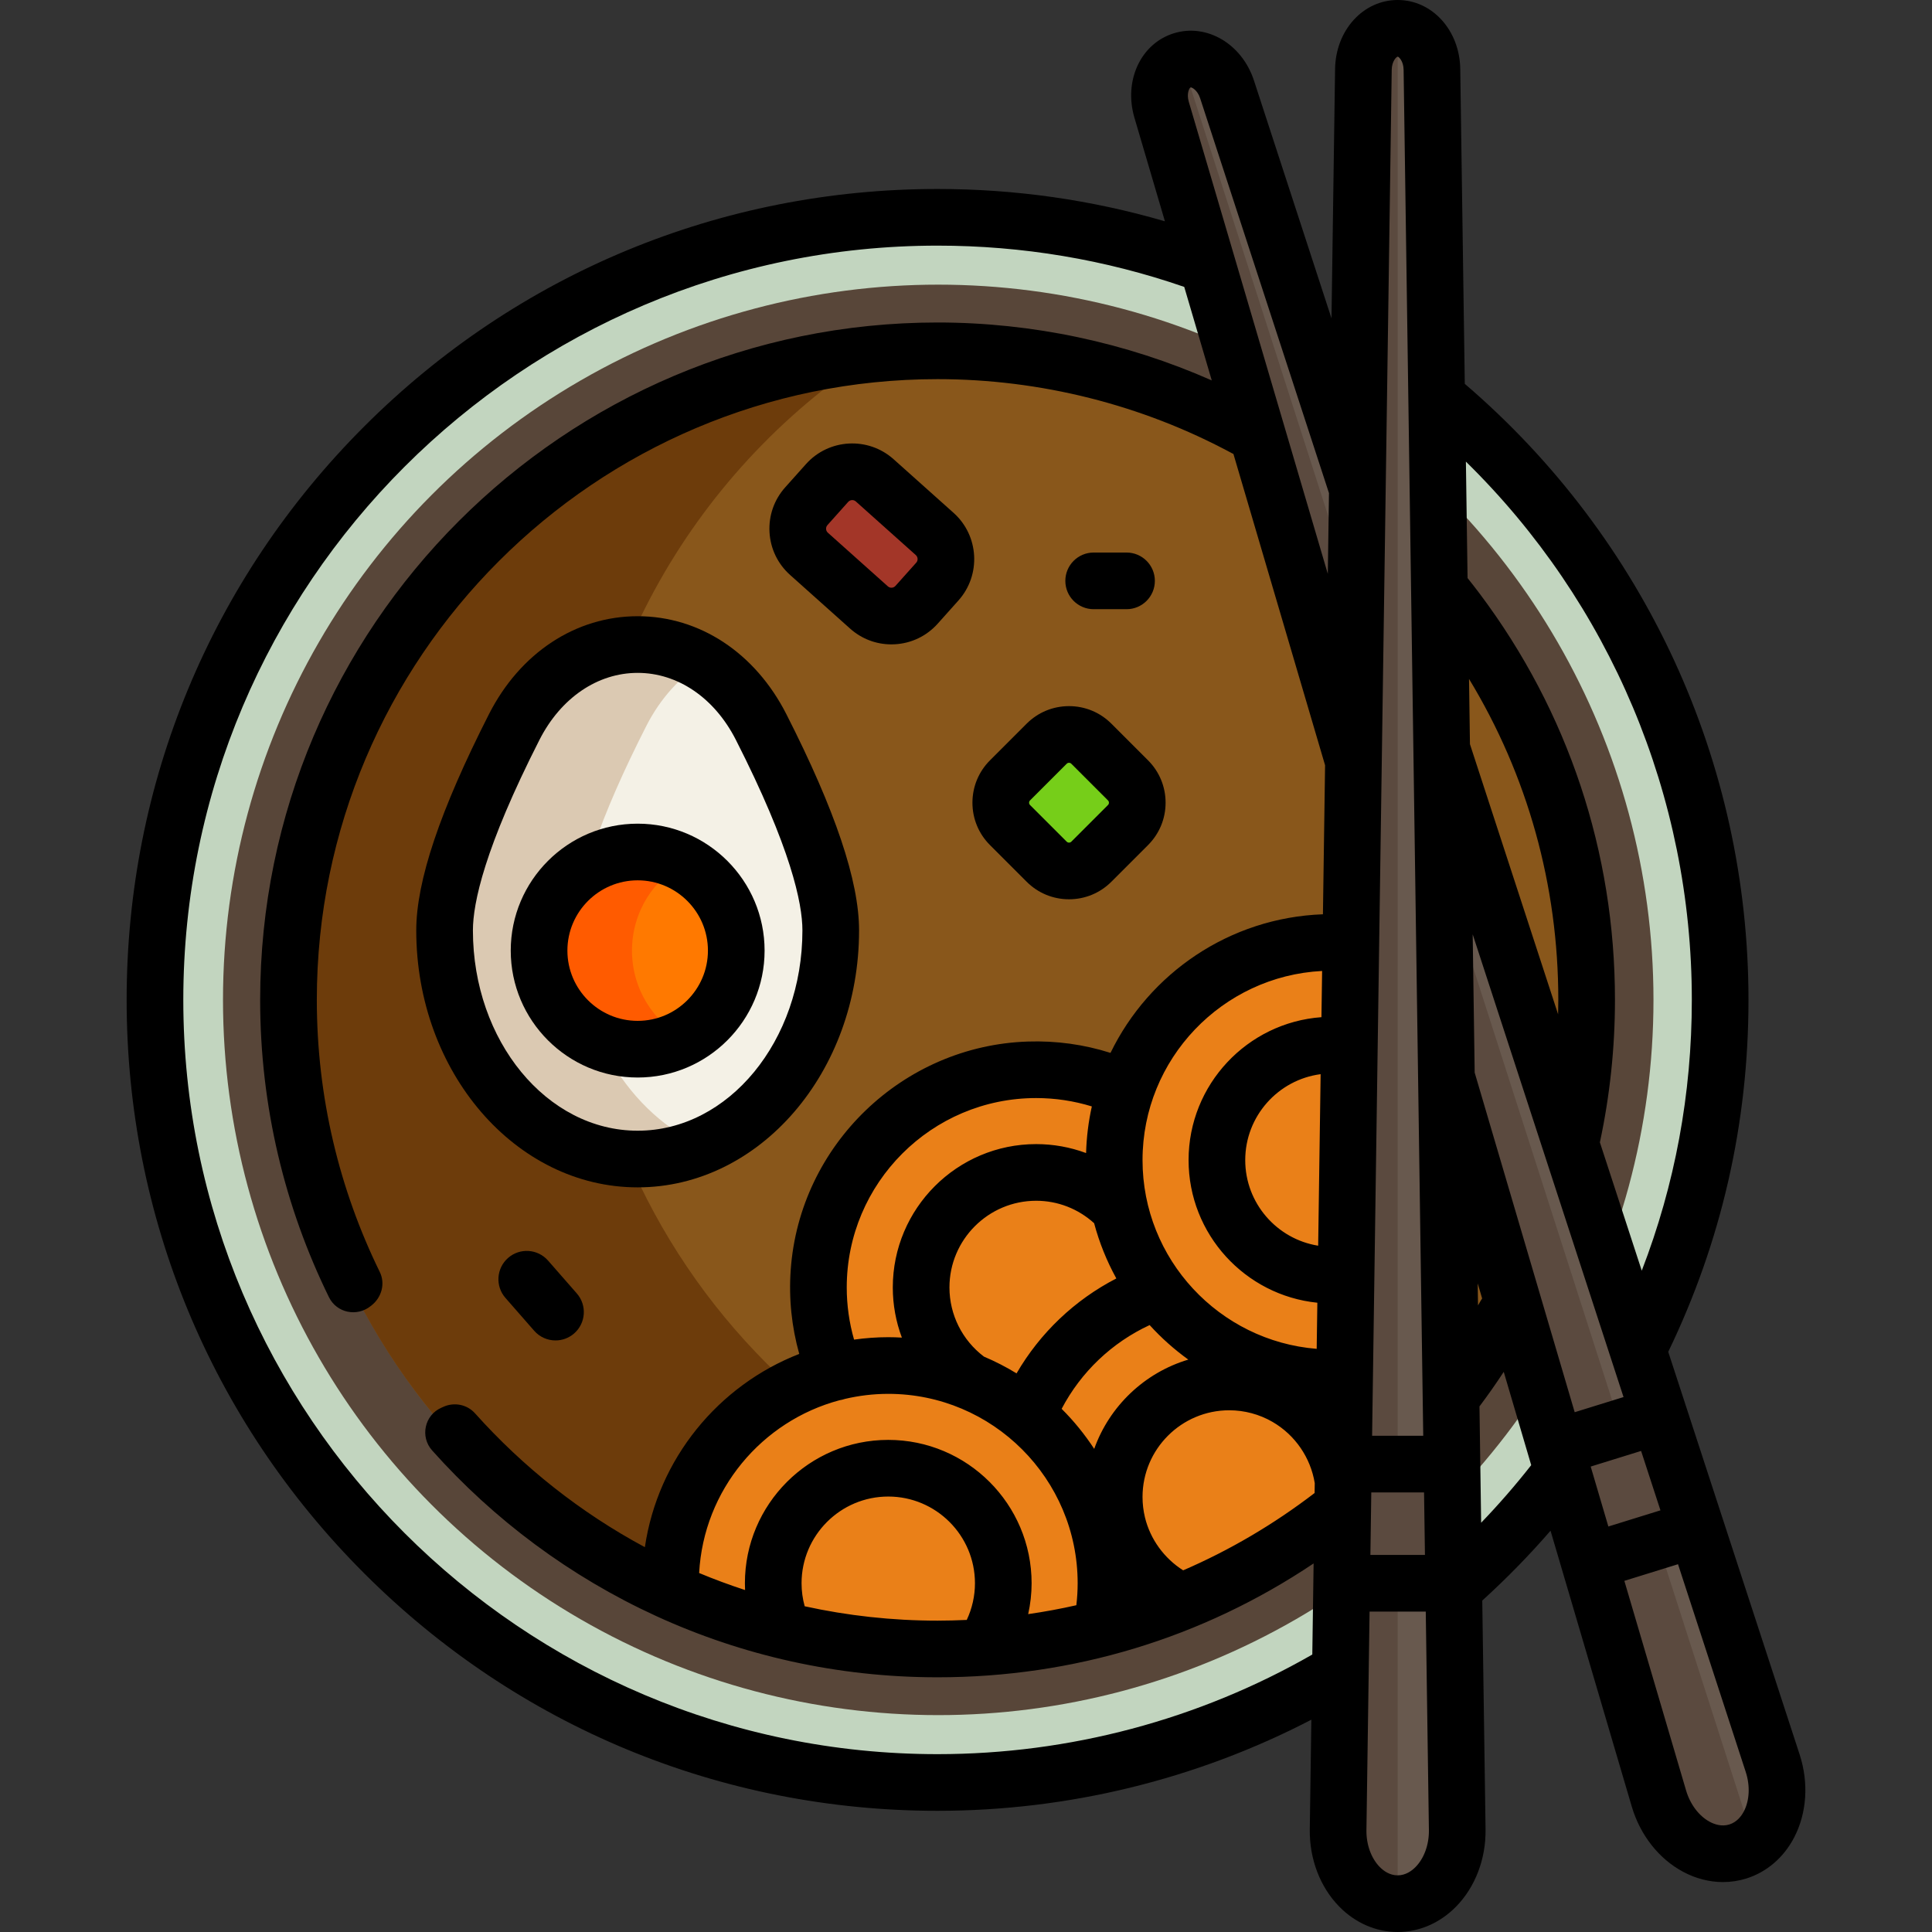 <?xml version="1.0" encoding="iso-8859-1"?>
<!-- Generator: Adobe Illustrator 19.0.0, SVG Export Plug-In . SVG Version: 6.00 Build 0)  -->
<svg version="1.1" id="Capa_1" xmlns="http://www.w3.org/2000/svg" xmlns:xlink="http://www.w3.org/1999/xlink" x="0px" y="0px"
	 viewBox="0 0 511.999 511.999" style="enable-background:new 0 0 511.999 511.999;" xml:space="preserve">
<rect x="0" y="0" width="511.999" height="511.999" fill="#333333" stroke="none"/>
<circle style="fill:#C2D5BF;" cx="248.642" cy="264.979" r="206.642"/>
<circle style="fill:#584639;" cx="248.642" cy="264.979" r="189.545"/>
<circle style="fill:#89571B;" cx="248.642" cy="264.979" r="173.089"/>
<path style="fill:#6D3C0B;" d="M325.608,412.075c-95.596,0-173.092-77.496-173.092-173.092c0-61.634,32.219-115.736,80.729-146.404
	c-88.38,7.794-157.692,81.997-157.692,172.402c0,95.596,77.496,173.092,173.092,173.092c33.962,0,65.634-9.79,92.364-26.688
	C335.934,411.833,330.8,412.075,325.608,412.075z"/>
<path style="fill:#A33628;" d="M236.23,163.758c-2.32,0-4.551-0.855-6.285-2.406l-15.891-14.208
	c-1.884-1.687-2.995-4.001-3.132-6.518c-0.141-2.503,0.707-4.925,2.387-6.805l5.503-6.155c1.789-2,4.353-3.146,7.036-3.146
	c2.326,0,4.561,0.855,6.293,2.405l15.891,14.206c3.877,3.466,4.212,9.441,0.751,13.319l-5.509,6.161
	c-1.687,1.884-4,2.995-6.518,3.132l-0.217,0.012L236.23,163.758z"/>
<path style="fill:#76CE19;" d="M283.3,231.31c-2.375,0-4.607-0.926-6.282-2.607l-9.705-9.705c-1.676-1.676-2.599-3.904-2.599-6.274
	c0-2.37,0.923-4.598,2.6-6.275l9.712-9.713c1.677-1.676,3.904-2.599,6.275-2.599c2.374,0,4.607,0.926,6.282,2.607l9.704,9.704
	c1.68,1.684,2.6,3.91,2.6,6.275c0,2.37-0.923,4.598-2.599,6.274l-9.714,9.714C287.899,230.388,285.67,231.31,283.3,231.31z"/>
<g>
	<path style="fill:#EA8018;" d="M310.599,345.892l-3.955-4.475l-5.343,2.538c-11.517,5.469-21.123,14.842-27.045,26.393
		l-2.753,5.369l4.195,4.277c10.898,11.11,16.9,25.875,16.9,41.577c0,0.253-0.01,0.507-0.019,0.762l-0.248,10.178
		c23.695-6.162,45.412-17.22,64.016-32.026l0.488-34.885l-7.598-0.505C334.391,364.106,320.669,357.287,310.599,345.892z"/>
	<path style="fill:#EA8018;" d="M309.268,422.921c-6.789-4.296-11.755-11.19-13.626-18.914c-0.575-2.38-0.866-4.833-0.866-7.295
		c0-17.084,13.9-30.983,30.983-30.983c5.43,0,10.777,1.431,15.461,4.139c8.087,4.676,13.593,12.648,15.107,21.875l0.115,0.702
		l-0.105,7.213l-3.079,2.359c-11.324,8.678-23.616,15.909-36.532,21.488l-3.884,1.678L309.268,422.921z"/>
	<path style="fill:#EA8018;" d="M265.21,370.783c-8.965-5.5-19.273-8.408-29.812-8.408c-2.586,0-5.261,0.19-7.954,0.567
		l-6.891,0.963l-1.915-6.69c-1.491-5.212-2.248-10.603-2.248-16.026c0-32.092,26.109-58.201,58.201-58.201
		c5.814,0,11.571,0.865,17.116,2.572l7.072,2.177l-1.613,7.222c-0.922,4.127-1.389,8.326-1.389,12.481
		c0,9.59,2.446,19.098,7.077,27.495l3.973,7.206l-7.311,3.776c-9.692,5.005-17.712,12.635-23.195,22.065l-4.121,7.09L265.21,370.783
		z"/>
	<path style="fill:#EA8018;" d="M265.209,370.783c-2.386-1.464-4.937-2.775-7.58-3.897l-0.915-0.387l-0.792-0.6
		c-7.712-5.835-12.315-15.073-12.315-24.71c0-17.085,13.9-30.984,30.983-30.984c7.655,0,15.02,2.847,20.735,8.016l1.757,1.589
		l0.61,2.288c1.189,4.464,2.926,8.784,5.161,12.836l3.974,7.206l-7.312,3.776c-9.692,5.005-17.712,12.635-23.194,22.065
		l-4.122,7.091L265.209,370.783z"/>
	<path style="fill:#EA8018;" d="M348.295,365.439c-30.011-2.404-53.52-27.881-53.52-57.999c0-31.004,24.242-56.535,55.188-58.123
		l8.54-0.438l-1.686,117.243L348.295,365.439z"/>
	<path style="fill:#EA8018;" d="M348.061,338.031c-15.106-2.42-26.068-15.286-26.068-30.591c0-15.5,11.585-28.704,26.949-30.715
		l9.179-1.201l-0.919,63.971L348.061,338.031z"/>
	<path style="fill:#EA8018;" d="M235.398,361.374c-4.455,0-8.939,0.54-13.327,1.603l-0.42,0.102l-0.356,0.129l-0.411,0.061
		l-0.454,0.125c-24.453,6.712-41.791,28.697-43.143,54.707l-0.234,4.512c21.82,9.927,46.061,15.46,71.596,15.46
		c15.239,0,30.015-1.977,44.093-5.676l0.46-4.119c0.265-2.373,0.399-4.709,0.399-6.942
		C293.599,388.274,267.489,361.374,235.398,361.374z"/>
	<path style="fill:#EA8018;" d="M248.462,437.494c-12.406,0-24.83-1.344-36.927-3.996l-4.719-1.034l-1.286-4.656
		c-0.741-2.683-1.116-5.452-1.116-8.234c0-17.085,13.9-30.984,30.984-30.984c17.084,0,30.983,13.9,30.983,30.984
		c0,4.49-1.014,9.027-2.931,13.118l-2.052,4.38l-4.833,0.222C253.638,437.429,250.987,437.494,248.462,437.494z"/>
</g>
<path style="fill:#F4F1E6;" d="M168.988,307.656c-28.49,0-51.668-27.406-51.668-61.093c0-11.772,6.227-29.983,18.507-54.127
	c7.048-13.856,19.444-22.128,33.161-22.128c13.717,0,26.115,8.272,33.161,22.128c12.281,24.145,18.507,42.355,18.507,54.127
	C220.657,280.252,197.478,307.656,168.988,307.656z"/>
<path style="fill:#DBC9B2;" d="M152.745,246.565c0-11.772,6.227-29.983,18.507-54.127c3.801-7.473,9.167-13.303,15.448-17.106
	c-5.364-3.248-11.394-5.022-17.713-5.022c-13.717,0-26.113,8.272-33.161,22.128c-12.281,24.144-18.507,42.354-18.507,54.127
	c0,33.687,23.179,61.093,51.668,61.093c6.22,0,12.186-1.307,17.713-3.7C166.908,295.391,152.745,272.898,152.745,246.565z"/>
<path style="fill:#FF7900;" d="M168.988,278.546c-14.682,0-26.629-11.946-26.629-26.629c0-14.683,11.946-26.629,26.629-26.629
	s26.629,11.946,26.629,26.629C195.617,266.6,183.672,278.546,168.988,278.546z"/>
<path style="fill:#FF5B00;" d="M167.481,251.917c0-10.144,5.703-18.978,14.068-23.473c-3.745-2.012-8.021-3.156-12.56-3.156
	c-14.682,0-26.629,11.946-26.629,26.629c0,14.683,11.946,26.629,26.629,26.629c4.539,0,8.817-1.144,12.56-3.156
	C173.182,270.896,167.481,262.061,167.481,251.917z"/>
<path style="fill:#68594E;" d="M462.306,489.94c-3.642,1.146-7.669,0.703-11.343-1.247c-4.776-2.532-8.503-7.286-10.224-13.038
	l-133.662-447c-1.829-6.114,0.686-12.145,5.724-13.73s10.553,1.919,12.556,7.978l146.447,442.974
	c1.884,5.7,1.552,11.729-0.915,16.545C468.993,486.127,465.944,488.795,462.306,489.94z"/>
<g>
	<path style="fill:#5B4A3F;" d="M450.963,488.693c3.674,1.95,7.703,2.393,11.343,1.247c0.942-0.296,1.842-0.699,2.695-1.191
		L312.864,14.911c-0.021,0.006-0.042,0.009-0.063,0.016c-5.038,1.586-7.552,7.616-5.724,13.73l133.662,447
		C442.458,481.408,446.187,486.161,450.963,488.693z"/>
	<polygon style="fill:#5B4A3F;" points="413.018,382.951 422.415,414.377 451.992,405.949 441.688,374.782 	"/>
</g>
<path style="fill:#68594E;" d="M370.395,504.993c-3.817,0-7.527-1.632-10.446-4.594c-3.795-3.85-5.924-9.502-5.838-15.506
	l6.702-466.507c0.092-6.381,4.301-11.379,9.582-11.379s9.49,4.999,9.581,11.379l6.703,466.506c0.086,6.002-2.042,11.654-5.84,15.508
	C377.919,503.363,374.211,504.993,370.395,504.993z"/>
<g>
	<path style="fill:#5B4A3F;" d="M370.395,7.007c-5.281,0-9.49,4.998-9.581,11.379l-6.702,466.507
		c-0.086,6.004,2.043,11.656,5.838,15.506c2.919,2.963,6.628,4.594,10.446,4.594l0,0L370.395,7.007L370.395,7.007z"/>
	<polygon style="fill:#5B4A3F;" points="355.043,420.076 355.51,387.503 385.279,387.503 385.749,420.076 	"/>
</g>
<path d="M476.921,464.957L442.1,358.247c14.098-29.194,21.265-60.55,21.265-93.265c0-62.973-27.38-122.322-75.183-163.262
	l-1.199-83.433C386.837,8.032,379.551,0,370.395,0c-9.154,0-16.44,8.031-16.587,18.285l-0.949,66.088l-20.535-62.997
	c-3.179-9.751-12.521-15.26-21.26-12.55c-8.743,2.712-13.324,12.541-10.427,22.378l8.079,27.442
	c-19.491-5.687-39.696-8.565-60.253-8.565c-57.402,0-111.369,22.354-151.958,62.943S33.561,207.58,33.561,264.982
	S55.914,376.351,96.503,416.94s94.556,62.943,151.958,62.943c34.582,0,68.606-8.321,99.061-24.149l-0.417,29.055
	c-0.113,7.866,2.75,15.348,7.856,20.528c4.246,4.308,9.729,6.681,15.434,6.681c5.706,0,11.187-2.372,15.433-6.68
	c5.107-5.18,7.971-12.662,7.858-20.529l-0.871-60.627c6.385-5.795,12.436-11.982,18.092-18.506l21.526,73.097
	c2.222,7.546,7.173,13.845,13.584,17.28c3.382,1.812,7.007,2.733,10.597,2.733c2.07,0,4.129-0.306,6.122-0.924
	c5.45-1.691,9.983-5.58,12.762-10.953C478.841,480.43,479.358,472.436,476.921,464.957z M348.386,395.661
	c-10.878,8.336-22.554,15.187-34.837,20.493c-5.021-3.177-8.722-8.241-10.125-14.032c-0.425-1.76-0.642-3.579-0.642-5.409
	c0-12.668,10.307-22.975,22.975-22.975c4.025,0,7.986,1.06,11.453,3.065c6.028,3.485,10.108,9.505,11.212,16.239L348.386,395.661z
	 M235.398,381.585c-20.948,0-37.991,17.043-37.991,37.991c0,0.603,0.017,1.202,0.044,1.801c-4.129-1.35-8.192-2.852-12.171-4.513
	c1.178-22.015,16.609-40.301,37.208-45.789c0.474-0.068,0.948-0.183,1.415-0.347c3.694-0.869,7.538-1.343,11.493-1.343
	c27.676,0,50.194,22.517,50.194,50.193c0,1.949-0.125,3.894-0.347,5.822c-4.208,0.955-8.466,1.737-12.764,2.359
	c0.591-2.676,0.908-5.416,0.908-8.181C273.388,398.627,256.346,381.585,235.398,381.585z M258.374,419.576
	c0,3.373-0.755,6.692-2.174,9.72c-2.568,0.117-5.146,0.191-7.738,0.191c-12.085,0-23.863-1.322-35.212-3.81
	c-0.546-1.975-0.828-4.017-0.828-6.102c0-12.669,10.307-22.976,22.976-22.976C248.066,396.599,258.374,406.906,258.374,419.576z
	 M287.821,305.571c-4.18-1.553-8.642-2.372-13.231-2.372c-20.948,0-37.99,17.043-37.99,37.991c0,4.609,0.837,9.098,2.407,13.287
	c-1.196-0.066-2.397-0.109-3.61-0.109c-3.076,0-6.098,0.229-9.062,0.644c-1.278-4.466-1.939-9.092-1.939-13.822
	c0-27.676,22.517-50.193,50.193-50.193c5.07,0,10.009,0.755,14.759,2.217C288.458,297.208,287.944,301.341,287.821,305.571z
	 M289.954,324.161c1.374,5.157,3.363,10.065,5.886,14.64c-11.03,5.696-20.202,14.418-26.443,25.157
	c-2.753-1.689-5.643-3.172-8.644-4.444c-5.745-4.347-9.139-11.101-9.139-18.324c0-12.669,10.307-22.976,22.975-22.976
	C280.32,318.214,285.72,320.332,289.954,324.161z M281.345,373.354c5.133-9.763,13.321-17.565,23.321-22.196
	c3.08,3.399,6.523,6.459,10.25,9.15c-11.599,3.461-20.889,12.321-24.94,23.656C287.467,380.132,284.58,376.57,281.345,373.354z
	 M349.327,330.123c-10.941-1.754-19.328-11.256-19.328-22.683c0-11.653,8.723-21.302,19.98-22.774L349.327,330.123z
	 M350.197,269.562c-19.655,1.428-35.212,17.865-35.212,37.878c0,19.643,14.986,35.852,34.125,37.795l-0.175,12.221
	c-25.792-2.066-46.152-23.701-46.152-50.016c0-26.804,21.119-48.768,47.59-50.126L350.197,269.562z M350.59,242.294
	c-24.76,0.897-46.044,15.65-56.294,36.733c-7.013-2.226-14.343-3.253-21.872-3.009c-33.174,1.074-60.542,27.402-62.875,60.511
	c-0.539,7.64,0.252,15.109,2.261,22.273c-21.468,8.362-37.453,27.77-40.912,51.215c-17.008-9.133-32.221-21.18-44.996-35.455
	c-2.141-2.393-5.563-3.054-8.477-1.706c-0.159,0.074-0.32,0.146-0.482,0.218c-4.44,1.96-5.66,7.678-2.428,11.3
	c32.901,36.873,80.76,60.127,133.949,60.127c35.988,0,70.165-10.395,99.656-30.176l-0.347,24.144
	c-30.1,17.264-64.391,26.4-99.309,26.4c-110.218,0-199.887-89.67-199.887-199.887s89.67-199.887,199.887-199.887
	c22.43,0,44.401,3.683,65.372,10.939l7.295,24.78c-22.76-10.061-47.613-15.351-72.668-15.351
	c-98.988,0-179.519,80.533-179.519,179.519c0,28.245,6.558,54.985,18.23,78.782c2.05,4.179,7.433,5.274,11.062,2.358
	c0.062-0.049,0.123-0.099,0.186-0.147c2.721-2.129,3.736-5.802,2.216-8.905c-10.67-21.781-16.678-46.243-16.678-72.088
	c0-90.709,73.797-164.505,164.505-164.505c27.242,0,54.227,6.795,78.036,19.649c0.121,0.065,0.246,0.117,0.369,0.175l24.289,82.499
	L350.59,242.294z M351.885,152.086L315.038,26.962c-0.656-2.23,0.194-3.711,0.473-3.797c0.269-0.086,1.815,0.654,2.535,2.863
	l34.146,104.65L351.885,152.086z M368.82,18.5c0.033-2.324,1.283-3.485,1.575-3.485c0.291,0,1.542,1.161,1.575,3.485l5.201,361.996
	h-13.551L368.82,18.5z M363.404,395.511h13.983l0.238,16.557h-14.458L363.404,395.511z M375.135,494.779
	c-0.992,1.006-2.62,2.206-4.741,2.206s-3.749-1.2-4.74-2.206c-2.27-2.302-3.592-5.955-3.536-9.772l0.832-57.925h14.89l0.833,57.925
	C378.727,488.824,377.405,492.477,375.135,494.779z M388.478,122.331c38.228,37.5,59.872,88.646,59.872,142.65
	c0,24.907-4.466,48.962-13.268,71.758l-11.096-34.005c2.642-12.341,3.995-25.029,3.995-37.753c0-39.143-12.376-76.344-35.79-107.577
	c-1.061-1.414-2.16-2.82-3.271-4.214L388.478,122.331z M389.304,179.915c15.524,25.582,23.662,54.683,23.662,85.067
	c0,1.274-0.024,2.548-0.053,3.822l-23.361-71.59L389.304,179.915z M391.607,340.122l1.173,3.985
	c-0.156,0.221-0.303,0.45-0.438,0.693c-0.211,0.38-0.437,0.757-0.652,1.136L391.607,340.122z M392.517,403.541l-0.443-30.845
	c0.036-0.046,0.077-0.085,0.112-0.132c1.024-1.365,2.055-2.782,3.064-4.211c1.112-1.577,2.193-3.181,3.257-4.799l7.281,24.724
	C401.627,393.579,397.195,398.679,392.517,403.541z M390.804,284.247l-0.526-36.639l39.974,122.628l-12.943,4.014L390.804,284.247z
	 M421.551,388.654l13.355-4.142l5.132,15.743l-13.809,4.283L421.551,388.654z M462.164,479.992c-0.65,1.254-1.849,2.883-3.875,3.511
	c-2.025,0.628-3.936-0.035-5.181-0.703c-2.85-1.526-5.194-4.625-6.273-8.286l-16.365-55.571l14.221-4.411l17.955,55.078
	C463.829,473.24,463.648,477.12,462.164,479.992z"/>
<path d="M168.988,163.303c-16.408,0-31.139,9.703-39.408,25.958c-12.966,25.492-19.269,44.235-19.269,57.303
	c0,37.55,26.322,68.099,58.675,68.099s58.676-30.55,58.676-68.099c0-13.068-6.302-31.811-19.269-57.304
	C200.128,173.007,185.396,163.303,168.988,163.303z M168.988,299.649c-24.075,0-43.661-23.814-43.661-53.085
	c0-7.217,3.06-21.836,17.637-50.496c5.654-11.115,15.382-17.75,26.024-17.75s20.371,6.635,26.024,17.75
	c14.577,28.66,17.637,43.279,17.637,50.496C212.649,275.835,193.063,299.649,168.988,299.649z"/>
<path d="M168.988,218.281c-18.546,0-33.636,15.089-33.636,33.636s15.089,33.636,33.636,33.636s33.636-15.089,33.636-33.636
	S187.534,218.281,168.988,218.281z M168.988,270.538c-10.267,0-18.621-8.353-18.621-18.621s8.353-18.621,18.621-18.621
	c10.268,0,18.621,8.353,18.621,18.621S179.255,270.538,168.988,270.538z"/>
<path d="M252.702,135.907l-15.896-14.212c-6.759-6.043-17.174-5.46-23.217,1.299l-5.503,6.156
	c-2.928,3.274-4.404,7.492-4.159,11.878c0.245,4.385,2.184,8.412,5.457,11.339l15.896,14.211c3.04,2.718,6.893,4.186,10.939,4.186
	c0.312,0,0.626-0.009,0.939-0.026c4.385-0.245,8.412-2.184,11.339-5.457l5.505-6.156l0,0
	C260.043,152.365,259.461,141.951,252.702,135.907z M242.808,149.117l-5.505,6.156c-0.326,0.364-0.715,0.458-0.984,0.473
	c-0.267,0.017-0.667-0.035-1.031-0.361l-15.896-14.212c-0.364-0.326-0.458-0.715-0.473-0.984c-0.015-0.269,0.035-0.668,0.361-1.032
	l5.503-6.156c0.282-0.315,0.673-0.475,1.066-0.475c0.338,0,0.679,0.119,0.951,0.362l15.896,14.211
	C243.282,147.625,243.333,148.529,242.808,149.117z"/>
<path d="M294.53,191.783c-2.999-3-6.987-4.652-11.23-4.652s-8.231,1.652-11.23,4.652l-9.711,9.712c-3,3-4.652,6.988-4.652,11.23
	c0,4.242,1.652,8.231,4.651,11.229l9.712,9.712c2.999,3,6.987,4.652,11.23,4.652s8.231-1.652,11.23-4.652l9.711-9.711
	c3-3,4.652-6.988,4.652-11.23c0-4.242-1.652-8.231-4.651-11.23L294.53,191.783z M293.626,213.336L293.626,213.336l-9.714,9.714
	c-0.336,0.336-0.888,0.336-1.224,0l-9.714-9.713c-0.168-0.168-0.253-0.374-0.253-0.612c0-0.238,0.085-0.443,0.254-0.613l9.712-9.713
	c0.168-0.168,0.374-0.253,0.612-0.253c0.237,0,0.443,0.085,0.612,0.253l9.714,9.713c0.168,0.168,0.253,0.374,0.253,0.613
	C293.879,212.962,293.794,213.168,293.626,213.336z"/>
<path d="M289.832,161.443h8.71c4.147,0,7.507-3.361,7.507-7.507s-3.36-7.507-7.507-7.507h-8.71c-4.147,0-7.507,3.361-7.507,7.507
	S285.685,161.443,289.832,161.443z"/>
<path d="M145.243,334.069c-2.731-3.121-7.474-3.437-10.593-0.707c-3.121,2.731-3.437,7.473-0.707,10.593l7.62,8.709
	c1.484,1.697,3.563,2.565,5.653,2.565c1.755,0,3.516-0.612,4.941-1.857c3.121-2.731,3.437-7.473,0.707-10.593L145.243,334.069z"/>
<g>
</g>
<g>
</g>
<g>
</g>
<g>
</g>
<g>
</g>
<g>
</g>
<g>
</g>
<g>
</g>
<g>
</g>
<g>
</g>
<g>
</g>
<g>
</g>
<g>
</g>
<g>
</g>
<g>
</g>
</svg>
